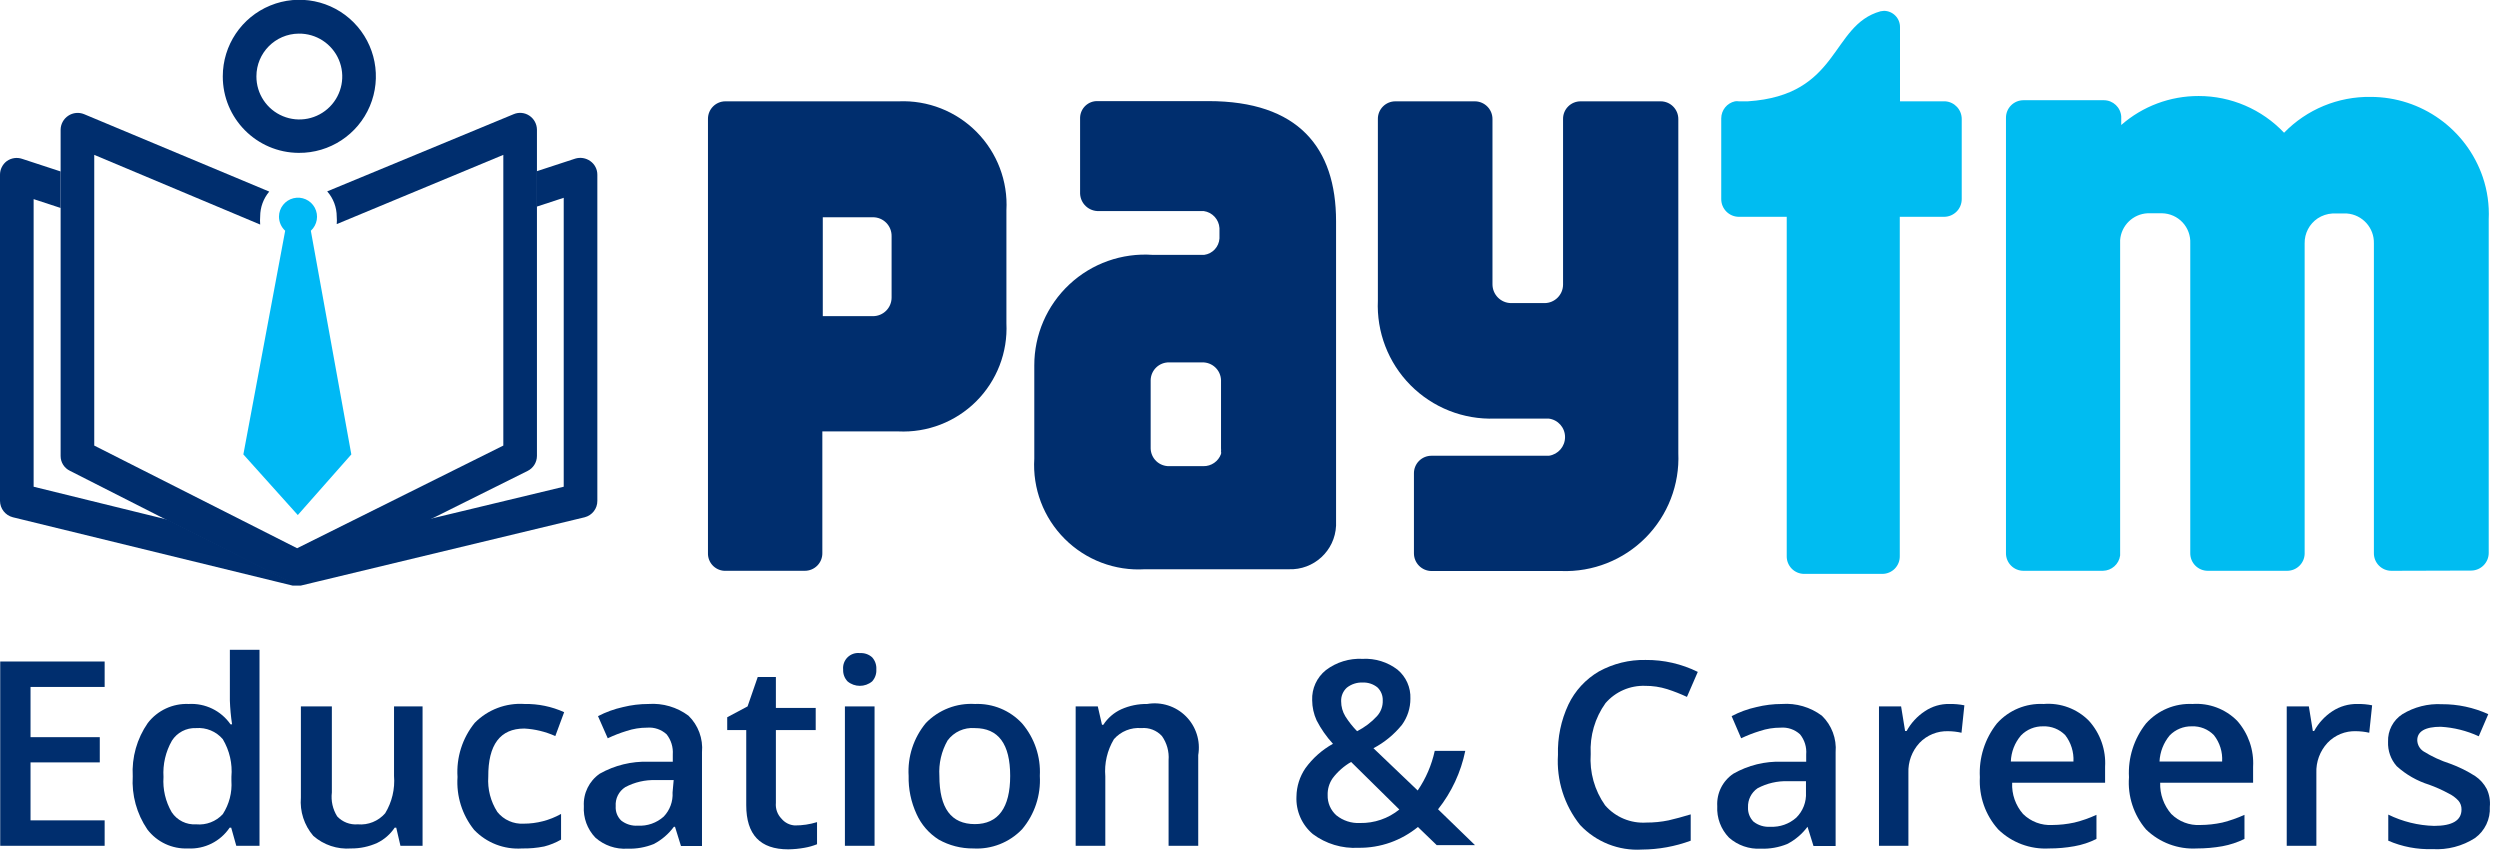 <?xml version="1.0" encoding="UTF-8"?>
<svg width="113px" height="39px" viewBox="0 0 113 39" version="1.1" xmlns="http://www.w3.org/2000/svg" xmlns:xlink="http://www.w3.org/1999/xlink">
    <!-- Generator: Sketch 56.3 (81716) - https://sketch.com -->
    <title>education logo</title>
    <desc>Created with Sketch.</desc>
    <g id="Page-1" stroke="none" stroke-width="1" fill="none" fill-rule="evenodd">
        <g id="Explore-Landing" transform="translate(-124, -17)">
            <g id="Group-50">
                <g id="education-logo" transform="translate(124, 16)">
                    <path d="M44.05,33.91 C43.571,33.871 43.106,34.083 42.82,34.47 C42.543,34.956 42.415,35.512 42.45,36.07 C42.45,37.53 42.98,38.25 44.06,38.25 C45.14,38.25 45.65,37.53 45.65,36.07 C45.65,34.61 45.12,33.91 44.05,33.91 Z" id="Path"></path>
                    <ellipse id="Oval" cx="13.5" cy="4.45" rx="1.91" ry="1.93"></ellipse>
                    <path d="M60.24,36.17 C60.082,36.395 60.001,36.665 60.01,36.94 C60,37.286 60.143,37.619 60.4,37.85 C60.702,38.094 61.082,38.219 61.47,38.2 C62.117,38.213 62.747,37.997 63.25,37.59 L61.07,35.44 C60.748,35.626 60.466,35.874 60.24,36.17 L60.24,36.17 Z" id="Path"></path>
                    <path d="M79.44,36.58 C79.159,36.774 78.997,37.099 79.01,37.44 C78.998,37.682 79.089,37.918 79.26,38.09 C79.476,38.258 79.747,38.34 80.02,38.32 C80.449,38.342 80.869,38.194 81.19,37.91 C81.494,37.611 81.654,37.196 81.63,36.77 L81.63,36.23 L80.82,36.23 C80.337,36.223 79.861,36.344 79.44,36.58 Z" id="Path"></path>
                    <path d="M23.84,22.29 L19.38,24.51 L25.49,23 L25.49,9.94 L24.27,10.34 L24.27,21.61 C24.268,21.9 24.101,22.164 23.84,22.29 L23.84,22.29 Z" id="Path"></path>
                    <path d="M8.86,33.91 C8.421,33.892 8.005,34.109 7.77,34.48 C7.486,34.978 7.354,35.548 7.39,36.12 C7.352,36.675 7.481,37.229 7.76,37.71 C8.004,38.08 8.428,38.29 8.87,38.26 C9.32,38.302 9.764,38.132 10.07,37.8 C10.36,37.352 10.497,36.822 10.46,36.29 L10.46,36.11 C10.512,35.516 10.375,34.922 10.07,34.41 C9.77,34.059 9.32,33.873 8.86,33.91 L8.86,33.91 Z" id="Path"></path>
                    <path d="M61.34,34.05 C61.678,33.879 61.983,33.649 62.24,33.37 C62.416,33.176 62.51,32.922 62.5,32.66 C62.508,32.438 62.42,32.224 62.26,32.07 C62.073,31.92 61.839,31.842 61.6,31.85 C61.34,31.838 61.085,31.92 60.88,32.08 C60.705,32.238 60.61,32.465 60.62,32.7 C60.619,32.94 60.685,33.175 60.81,33.38 C60.963,33.621 61.14,33.846 61.34,34.05 L61.34,34.05 Z" id="Path"></path>
                    <path d="M54.34,17.38 L52.85,17.38 C52.633,17.375 52.422,17.456 52.264,17.606 C52.107,17.756 52.015,17.963 52.01,18.18 L52.01,18.18 L52.01,18.75 L52.01,18.75 L52.01,21.27 C52.015,21.487 52.107,21.694 52.264,21.844 C52.422,21.994 52.633,22.075 52.85,22.07 L54.34,22.07 C54.697,22.078 55.02,21.856 55.14,21.52 L55.14,21.52 C55.15,21.484 55.15,21.446 55.14,21.41 C55.145,21.363 55.145,21.317 55.14,21.27 L55.14,18.18 C55.125,17.745 54.775,17.395 54.34,17.38 L54.34,17.38 Z" id="Path"></path>
                    <path d="M2.74,21.61 L2.74,10.35 L1.52,10 L1.52,23 L7.59,24.49 L3.16,22.28 C2.902,22.156 2.739,21.896 2.74,21.61 Z" id="Path"></path>
                    <path d="M99.1,33.83 C98.724,33.823 98.362,33.971 98.1,34.24 C97.823,34.573 97.661,34.987 97.64,35.42 L100.5,35.42 C100.527,34.991 100.395,34.568 100.13,34.23 C99.862,33.952 99.485,33.806 99.1,33.83 L99.1,33.83 Z" id="Path"></path>
                    <path d="M39.46,10.82 L37.19,10.82 L37.19,15.3 L39.46,15.3 C39.683,15.3 39.896,15.212 40.054,15.054 C40.212,14.896 40.3,14.683 40.3,14.46 L40.3,11.67 C40.303,11.445 40.215,11.229 40.058,11.07 C39.9,10.91 39.685,10.82 39.46,10.82 L39.46,10.82 Z" id="Path"></path>
                    <path d="M28.21,36.58 C27.92,36.766 27.755,37.096 27.78,37.44 C27.763,37.683 27.854,37.921 28.03,38.09 C28.243,38.256 28.51,38.338 28.78,38.32 C29.226,38.359 29.668,38.21 30,37.91 C30.311,37.615 30.476,37.198 30.45,36.77 L30.45,36.23 L29.64,36.23 C29.14,36.214 28.646,36.335 28.21,36.58 Z" id="Path"></path>
                    <path d="M92.37,33.83 C91.994,33.823 91.632,33.971 91.37,34.24 C91.087,34.57 90.925,34.986 90.91,35.42 L93.77,35.42 C93.792,34.992 93.661,34.57 93.4,34.23 C93.131,33.954 92.755,33.808 92.37,33.83 Z" id="Path"></path>
                    <path d="M111.7,26.79 C112.138,26.785 112.49,26.428 112.49,25.99 L112.49,10.91 C112.52,10.262 112.428,9.614 112.22,9 C111.478,6.838 109.446,5.384 107.16,5.38 L107.16,5.38 C105.686,5.357 104.268,5.943 103.24,7 C102.236,5.939 100.84,5.339 99.38,5.34 L99.38,5.34 C98.093,5.336 96.848,5.802 95.88,6.65 L95.88,6.27 C95.854,5.857 95.514,5.534 95.1,5.53 L91.46,5.53 C91.249,5.53 91.046,5.615 90.898,5.765 C90.749,5.915 90.667,6.119 90.67,6.33 L90.67,26 C90.667,26.211 90.749,26.415 90.898,26.565 C91.046,26.715 91.249,26.8 91.46,26.8 L95.05,26.8 C95.445,26.794 95.776,26.501 95.83,26.11 L95.83,11.85 C95.88,11.192 96.411,10.673 97.07,10.64 L97.73,10.64 C98.08,10.648 98.412,10.796 98.652,11.052 C98.891,11.308 99.016,11.65 99,12 L99,26 C98.997,26.211 99.079,26.415 99.228,26.565 C99.376,26.715 99.579,26.8 99.79,26.8 L103.38,26.8 C103.805,26.8 104.154,26.465 104.17,26.04 L104.17,12 C104.162,11.547 104.384,11.122 104.76,10.87 C104.957,10.741 105.185,10.665 105.42,10.65 L106.08,10.65 C106.781,10.703 107.318,11.297 107.3,12 L107.3,26 C107.297,26.211 107.379,26.415 107.528,26.565 C107.676,26.715 107.879,26.8 108.09,26.8 L111.7,26.79 Z" id="Path" fill="#00BCF1" fill-rule="nonzero"></path>
                    <path d="M87.93,5.58 L85.88,5.58 L85.88,2.23 L85.88,2.23 C85.883,2.036 85.808,1.85 85.673,1.711 C85.538,1.572 85.354,1.493 85.16,1.49 L85,1.51 C82.73,2.14 83.18,5.31 79,5.58 L78.6,5.58 C78.54,5.57 78.48,5.57 78.42,5.58 L78.42,5.58 C78.058,5.66 77.801,5.98 77.8,6.35 L77.8,10 C77.8,10.442 78.158,10.8 78.6,10.8 L80.76,10.8 L80.76,26.14 C80.757,26.35 80.838,26.552 80.984,26.702 C81.131,26.852 81.33,26.937 81.54,26.94 L85.09,26.94 C85.3,26.937 85.499,26.852 85.646,26.702 C85.792,26.552 85.873,26.35 85.87,26.14 L85.87,10.8 L87.87,10.8 C88.312,10.8 88.67,10.442 88.67,10 L88.67,6.38 C88.671,5.961 88.348,5.611 87.93,5.58 Z" id="Path" fill="#00BCF1" fill-rule="nonzero"></path>
                    <path d="M67.57,19.92 L70,19.92 C70.424,19.971 70.743,20.332 70.74,20.76 C70.739,21.183 70.428,21.54 70.01,21.6 L69.95,21.6 L64.7,21.6 C64.489,21.6 64.286,21.685 64.138,21.835 C63.989,21.985 63.907,22.189 63.91,22.4 L63.91,26.01 C63.91,26.448 64.262,26.805 64.7,26.81 L70.57,26.81 C71.995,26.862 73.377,26.315 74.382,25.303 C75.386,24.291 75.922,22.905 75.86,21.48 L75.86,6.38 C75.86,5.942 75.508,5.585 75.07,5.58 L71.44,5.58 C71.229,5.58 71.026,5.665 70.878,5.815 C70.729,5.965 70.647,6.169 70.65,6.38 L70.65,13.87 C70.645,14.33 70.27,14.7 69.81,14.7 L68.3,14.7 C67.834,14.695 67.46,14.316 67.46,13.85 L67.46,6.38 C67.46,5.942 67.108,5.585 66.67,5.58 L63.07,5.58 C62.859,5.58 62.656,5.665 62.508,5.815 C62.359,5.965 62.277,6.169 62.28,6.38 L62.28,14.58 C62.215,16.006 62.749,17.395 63.754,18.41 C64.759,19.424 66.143,19.972 67.57,19.92 Z" id="Path" fill="#002E6E" fill-rule="nonzero"></path>
                    <path d="M45.49,15.61 L45.49,10.51 C45.562,9.192 45.074,7.906 44.146,6.967 C43.219,6.028 41.938,5.524 40.62,5.58 L32.78,5.58 C32.348,5.585 32,5.938 32,6.37 L32,26 C31.988,26.42 32.311,26.773 32.73,26.8 L36.38,26.8 C36.591,26.8 36.794,26.715 36.942,26.565 C37.091,26.415 37.173,26.211 37.17,26 L37.17,20.5 L40.6,20.5 C41.915,20.564 43.196,20.069 44.128,19.138 C45.059,18.206 45.554,16.925 45.49,15.61 Z M40.3,12.21 L40.3,14.45 C40.3,14.673 40.212,14.886 40.054,15.044 C39.896,15.202 39.683,15.29 39.46,15.29 L37.19,15.29 L37.19,10.82 L39.46,10.82 C39.685,10.82 39.9,10.91 40.058,11.07 C40.215,11.229 40.303,11.445 40.3,11.67 L40.3,12.21 Z" id="Shape" fill="#002E6E" fill-rule="nonzero"></path>
                    <path d="M60.39,24.76 L60.39,11 C60.39,7.67 58.68,5.57 54.62,5.57 L49.62,5.57 C49.414,5.562 49.213,5.637 49.063,5.778 C48.913,5.919 48.825,6.114 48.82,6.32 L48.82,9.75 C48.828,9.968 48.922,10.173 49.081,10.321 C49.241,10.469 49.452,10.548 49.67,10.54 L54.41,10.54 C54.799,10.596 55.096,10.918 55.12,11.31 L55.12,11.78 C55.095,12.159 54.807,12.469 54.43,12.52 L52.1,12.52 C50.714,12.423 49.351,12.906 48.336,13.855 C47.321,14.803 46.747,16.131 46.75,17.52 L46.75,21.73 C46.667,23.08 47.167,24.4 48.124,25.356 C49.08,26.313 50.4,26.813 51.75,26.73 L58.25,26.73 C59.384,26.775 60.341,25.894 60.39,24.76 Z M55.19,20.71 L55.19,21.27 C55.195,21.317 55.195,21.363 55.19,21.41 C55.2,21.446 55.2,21.484 55.19,21.52 L55.19,21.52 C55.07,21.856 54.747,22.078 54.39,22.07 L52.85,22.07 C52.633,22.075 52.422,21.994 52.264,21.844 C52.107,21.694 52.015,21.487 52.01,21.27 L52.01,18.75 L52.01,18.75 L52.01,18.18 L52.01,18.18 C52.015,17.963 52.107,17.756 52.264,17.606 C52.422,17.456 52.633,17.375 52.85,17.38 L54.34,17.38 C54.795,17.369 55.174,17.725 55.19,18.18 L55.19,20.71 Z" id="Shape" fill="#002E6E" fill-rule="nonzero"></path>
                    <path d="M27,23.64 L27,8.9 C27.002,8.653 26.882,8.421 26.68,8.28 C26.483,8.14 26.231,8.099 26,8.17 L24.26,8.74 L24.26,10.34 L25.48,9.94 L25.48,23 L19.37,24.47 L13.76,27.27 C13.654,27.32 13.538,27.347 13.42,27.35 C13.301,27.351 13.183,27.32 13.08,27.26 L7.58,24.49 L1.52,23 L1.52,10 L2.74,10.4 L2.74,8.75 L1,8.18 C0.767,8.101 0.511,8.138 0.31,8.28 C0.114,8.426 -0.001,8.656 -4.07649512e-06,8.9 L-4.07649512e-06,23.64 C0.003,23.99 0.241,24.294 0.58,24.38 L13.23,27.47 L13.41,27.47 L13.59,27.47 L26.43,24.38 C26.767,24.293 27.002,23.988 27,23.64 Z" id="Path" fill="#002E6E" fill-rule="nonzero"></path>
                    <path d="M2.74,21.61 C2.739,21.896 2.902,22.156 3.16,22.28 L7.59,24.53 L13.09,27.3 C13.193,27.36 13.311,27.391 13.43,27.39 C13.548,27.387 13.664,27.36 13.77,27.31 L19.38,24.51 L23.84,22.29 C24.101,22.164 24.268,21.9 24.27,21.61 L24.27,6.86 C24.267,6.607 24.14,6.371 23.93,6.23 C23.72,6.088 23.453,6.062 23.22,6.16 L14.79,9.65 C15.067,9.965 15.22,10.37 15.22,10.79 C15.23,10.903 15.23,11.017 15.22,11.13 L22.75,8 L22.75,21.14 L13.43,25.78 L4.26,21.14 L4.26,8 L11.76,11.15 C11.75,11.027 11.75,10.903 11.76,10.78 C11.761,10.37 11.906,9.974 12.17,9.66 L3.8,6.16 C3.565,6.064 3.297,6.091 3.086,6.231 C2.874,6.371 2.744,6.606 2.74,6.86 L2.74,21.61 Z" id="Path" fill="#002E6E" fill-rule="nonzero"></path>
                    <path d="M13.5,7.91 C14.902,7.922 16.173,7.087 16.718,5.795 C17.263,4.503 16.974,3.01 15.987,2.014 C15,1.018 13.51,0.717 12.213,1.251 C10.916,1.784 10.07,3.048 10.07,4.45 C10.064,6.351 11.599,7.899 13.5,7.91 L13.5,7.91 Z M13.5,2.52 C14.288,2.508 15.005,2.974 15.315,3.699 C15.624,4.424 15.463,5.264 14.909,5.824 C14.354,6.385 13.516,6.554 12.788,6.252 C12.059,5.951 11.586,5.238 11.59,4.45 C11.59,3.392 12.442,2.531 13.5,2.52 Z" id="Shape" fill="#002E6E" fill-rule="nonzero"></path>
                    <path d="M12.61,10.79 C12.61,11.033 12.711,11.265 12.89,11.43 L11,21.54 L13.46,24.28 L15.88,21.54 L14.05,11.43 C14.34,11.165 14.414,10.736 14.228,10.389 C14.042,10.042 13.645,9.866 13.263,9.96 C12.881,10.055 12.612,10.397 12.61,10.79 L12.61,10.79 Z" id="Path" fill="#00B9F5" fill-rule="nonzero"></path>
                    <polygon id="Path" fill="#002E6E" fill-rule="nonzero" points="0.01 39.23 4.73 39.23 4.73 38.08 1.38 38.08 1.38 35.46 4.51 35.46 4.51 34.32 1.38 34.32 1.38 32.05 4.73 32.05 4.73 30.9 0.01 30.9"></polygon>
                    <path d="M10.39,32.66 C10.402,33.022 10.435,33.382 10.49,33.74 L10.42,33.74 C9.993,33.125 9.277,32.777 8.53,32.82 C7.81,32.788 7.12,33.109 6.68,33.68 C6.19,34.385 5.951,35.233 6,36.09 C5.948,36.941 6.18,37.785 6.66,38.49 C7.095,39.061 7.783,39.382 8.5,39.35 C9.248,39.389 9.962,39.032 10.38,38.41 L10.45,38.41 L10.68,39.23 L11.73,39.23 L11.73,30.37 L10.39,30.37 L10.39,32.66 Z M10.46,36.29 C10.497,36.822 10.36,37.352 10.07,37.8 C9.764,38.132 9.32,38.302 8.87,38.26 C8.428,38.29 8.004,38.08 7.76,37.71 C7.481,37.229 7.352,36.675 7.39,36.12 C7.354,35.548 7.486,34.978 7.77,34.48 C8.005,34.109 8.421,33.892 8.86,33.91 C9.32,33.873 9.77,34.059 10.07,34.41 C10.375,34.922 10.512,35.516 10.46,36.11 L10.46,36.29 Z" id="Shape" fill="#002E6E" fill-rule="nonzero"></path>
                    <path d="M17.81,36.07 C17.858,36.661 17.718,37.253 17.41,37.76 C17.101,38.116 16.64,38.302 16.17,38.26 C15.821,38.289 15.478,38.156 15.24,37.9 C15.039,37.578 14.954,37.197 15,36.82 L15,32.93 L13.6,32.93 L13.6,37.05 C13.548,37.678 13.75,38.301 14.16,38.78 C14.63,39.193 15.246,39.398 15.87,39.35 C16.277,39.353 16.68,39.268 17.05,39.1 C17.37,38.944 17.643,38.706 17.84,38.41 L17.91,38.41 L18.1,39.23 L19.1,39.23 L19.1,32.93 L17.81,32.93 L17.81,36.07 Z" id="Path" fill="#002E6E" fill-rule="nonzero"></path>
                    <path d="M23.7,33.93 C24.184,33.956 24.658,34.072 25.1,34.27 L25.5,33.19 C24.938,32.935 24.327,32.809 23.71,32.82 C22.872,32.763 22.051,33.073 21.46,33.67 C20.9,34.359 20.622,35.234 20.68,36.12 C20.621,36.983 20.889,37.836 21.43,38.51 C21.993,39.098 22.788,39.406 23.6,39.35 C23.936,39.356 24.271,39.326 24.6,39.26 C24.866,39.192 25.122,39.088 25.36,38.95 L25.36,37.79 C24.844,38.079 24.262,38.23 23.67,38.23 C23.211,38.256 22.767,38.059 22.48,37.7 C22.176,37.228 22.033,36.67 22.07,36.11 C22.06,34.66 22.61,33.93 23.7,33.93 Z" id="Path" fill="#002E6E" fill-rule="nonzero"></path>
                    <path d="M29.31,32.82 C28.922,32.82 28.536,32.867 28.16,32.96 C27.767,33.047 27.387,33.184 27.03,33.37 L27.47,34.37 C27.745,34.239 28.029,34.129 28.32,34.04 C28.62,33.94 28.934,33.889 29.25,33.89 C29.572,33.863 29.891,33.972 30.13,34.19 C30.333,34.448 30.433,34.772 30.41,35.1 L30.41,35.43 L29.32,35.43 C28.548,35.404 27.783,35.591 27.11,35.97 C26.63,36.301 26.357,36.858 26.39,37.44 C26.357,37.965 26.546,38.48 26.91,38.86 C27.308,39.213 27.829,39.393 28.36,39.36 C28.767,39.374 29.172,39.302 29.55,39.15 C29.909,38.963 30.22,38.696 30.46,38.37 L30.51,38.37 L30.78,39.24 L31.73,39.24 L31.73,35 C31.785,34.386 31.561,33.78 31.12,33.35 C30.6,32.962 29.957,32.774 29.31,32.82 L29.31,32.82 Z M30.4,36.82 C30.424,37.223 30.279,37.618 30,37.91 C29.68,38.197 29.259,38.345 28.83,38.32 C28.56,38.338 28.293,38.256 28.08,38.09 C27.904,37.921 27.813,37.683 27.83,37.44 C27.805,37.096 27.97,36.766 28.26,36.58 C28.684,36.354 29.16,36.244 29.64,36.26 L30.45,36.26 L30.4,36.82 Z" id="Shape" fill="#002E6E" fill-rule="nonzero"></path>
                    <path d="M35.32,38 C35.137,37.811 35.046,37.552 35.07,37.29 L35.07,34 L36.87,34 L36.87,33 L35.07,33 L35.07,31.6 L34.25,31.6 L33.79,32.93 L32.87,33.42 L32.87,34 L33.73,34 L33.73,37.39 C33.73,38.73 34.36,39.39 35.63,39.39 C35.875,39.387 36.119,39.364 36.36,39.32 C36.555,39.287 36.746,39.233 36.93,39.16 L36.93,38.16 C36.606,38.261 36.269,38.311 35.93,38.31 C35.692,38.297 35.471,38.184 35.32,38 L35.32,38 Z" id="Path" fill="#002E6E" fill-rule="nonzero"></path>
                    <rect id="Rectangle" fill="#002E6E" fill-rule="nonzero" x="38.19" y="32.93" width="1.34" height="6.3"></rect>
                    <path d="M38.87,30.52 C38.665,30.495 38.46,30.564 38.312,30.708 C38.165,30.852 38.09,31.055 38.11,31.26 C38.1,31.46 38.172,31.655 38.31,31.8 C38.632,32.067 39.098,32.067 39.42,31.8 C39.554,31.653 39.623,31.458 39.61,31.26 C39.624,31.058 39.556,30.86 39.42,30.71 C39.27,30.575 39.071,30.507 38.87,30.52 Z" id="Path" fill="#002E6E" fill-rule="nonzero"></path>
                    <path d="M44.07,32.82 C43.24,32.769 42.429,33.083 41.85,33.68 C41.296,34.349 41.017,35.203 41.07,36.07 C41.056,36.667 41.179,37.258 41.43,37.8 C41.643,38.273 41.991,38.673 42.43,38.95 C42.906,39.218 43.444,39.355 43.99,39.35 C44.819,39.398 45.627,39.08 46.2,38.48 C46.765,37.809 47.051,36.946 47,36.07 C47.047,35.207 46.761,34.358 46.2,33.7 C45.653,33.109 44.875,32.787 44.07,32.82 L44.07,32.82 Z M44.07,38.25 C42.99,38.25 42.46,37.53 42.46,36.07 C42.425,35.512 42.553,34.956 42.83,34.47 C43.116,34.083 43.581,33.871 44.06,33.91 C45.13,33.91 45.66,34.63 45.66,36.07 C45.66,37.51 45.12,38.25 44.06,38.25 L44.07,38.25 Z" id="Shape" fill="#002E6E" fill-rule="nonzero"></path>
                    <path d="M51.85,32.82 C51.447,32.814 51.048,32.896 50.68,33.06 C50.349,33.212 50.068,33.455 49.87,33.76 L49.81,33.76 L49.62,32.93 L48.62,32.93 L48.62,39.23 L49.96,39.23 L49.96,36.09 C49.911,35.503 50.047,34.915 50.35,34.41 C50.661,34.057 51.121,33.871 51.59,33.91 C51.939,33.878 52.283,34.011 52.52,34.27 C52.744,34.587 52.85,34.973 52.82,35.36 L52.82,39.23 L54.16,39.23 L54.16,35.13 C54.27,34.49 54.062,33.836 53.603,33.377 C53.144,32.918 52.49,32.71 51.85,32.82 L51.85,32.82 Z" id="Path" fill="#002E6E" fill-rule="nonzero"></path>
                    <path d="M66.23,34.94 L64.85,34.94 C64.711,35.581 64.449,36.188 64.08,36.73 L62.08,34.82 C62.578,34.558 63.016,34.197 63.37,33.76 C63.618,33.417 63.752,33.004 63.75,32.58 C63.771,32.077 63.556,31.593 63.17,31.27 C62.718,30.924 62.158,30.75 61.59,30.78 C60.994,30.749 60.406,30.929 59.93,31.29 C59.519,31.619 59.289,32.124 59.31,32.65 C59.312,32.964 59.38,33.274 59.51,33.56 C59.708,33.945 59.957,34.302 60.25,34.62 C59.757,34.893 59.33,35.272 59,35.73 C58.746,36.105 58.607,36.547 58.6,37 C58.568,37.651 58.842,38.28 59.34,38.7 C59.933,39.142 60.662,39.361 61.4,39.32 C61.894,39.327 62.385,39.245 62.85,39.08 C63.3,38.918 63.719,38.681 64.09,38.38 L64.94,39.2 L66.67,39.2 L65,37.58 C65.612,36.809 66.033,35.904 66.23,34.94 Z M60.88,32.08 C61.085,31.92 61.34,31.838 61.6,31.85 C61.839,31.842 62.073,31.92 62.26,32.07 C62.42,32.224 62.508,32.438 62.5,32.66 C62.51,32.922 62.416,33.176 62.24,33.37 C61.983,33.649 61.678,33.879 61.34,34.05 C61.14,33.846 60.963,33.621 60.81,33.38 C60.685,33.175 60.619,32.94 60.62,32.7 C60.61,32.465 60.705,32.238 60.88,32.08 Z M61.47,38.2 C61.082,38.219 60.702,38.094 60.4,37.85 C60.143,37.619 60,37.286 60.01,36.94 C60.001,36.665 60.082,36.395 60.24,36.17 C60.466,35.874 60.748,35.626 61.07,35.44 L63.25,37.59 C62.747,37.997 62.117,38.213 61.47,38.2 L61.47,38.2 Z" id="Shape" fill="#002E6E" fill-rule="nonzero"></path>
                    <path d="M74.36,32 C74.699,31.998 75.037,32.048 75.36,32.15 C75.664,32.248 75.961,32.365 76.25,32.5 L76.74,31.37 C76.007,31.007 75.198,30.822 74.38,30.83 C73.643,30.815 72.916,30.995 72.27,31.35 C71.67,31.7 71.189,32.223 70.89,32.85 C70.558,33.559 70.397,34.337 70.42,35.12 C70.348,36.264 70.704,37.394 71.42,38.29 C72.142,39.058 73.168,39.465 74.22,39.4 C74.971,39.395 75.715,39.26 76.42,39 L76.42,37.81 C76.06,37.92 75.72,38.01 75.42,38.08 C75.091,38.148 74.756,38.181 74.42,38.18 C73.709,38.226 73.017,37.938 72.55,37.4 C72.073,36.724 71.844,35.905 71.9,35.08 C71.856,34.26 72.092,33.448 72.57,32.78 C73.019,32.264 73.676,31.977 74.36,32 L74.36,32 Z" id="Path" fill="#002E6E" fill-rule="nonzero"></path>
                    <path d="M80.54,32.82 C80.152,32.82 79.766,32.867 79.39,32.96 C79,33.045 78.623,33.183 78.27,33.37 L78.7,34.37 C78.975,34.239 79.259,34.129 79.55,34.04 C79.85,33.94 80.164,33.889 80.48,33.89 C80.802,33.863 81.121,33.972 81.36,34.19 C81.568,34.446 81.668,34.772 81.64,35.1 L81.64,35.43 L80.55,35.43 C79.781,35.402 79.019,35.589 78.35,35.97 C77.863,36.296 77.585,36.855 77.62,37.44 C77.591,37.967 77.783,38.481 78.15,38.86 C78.545,39.21 79.063,39.39 79.59,39.36 C79.997,39.375 80.403,39.303 80.78,39.15 C81.142,38.964 81.457,38.697 81.7,38.37 L81.7,38.37 L81.97,39.24 L82.97,39.24 L82.97,35 C83.021,34.385 82.793,33.779 82.35,33.35 C81.83,32.962 81.187,32.773 80.54,32.82 Z M81.63,36.82 C81.654,37.246 81.494,37.661 81.19,37.96 C80.869,38.244 80.449,38.392 80.02,38.37 C79.747,38.39 79.476,38.308 79.26,38.14 C79.089,37.968 78.998,37.732 79.01,37.49 C78.997,37.149 79.159,36.824 79.44,36.63 C79.864,36.404 80.34,36.294 80.82,36.31 L81.63,36.31 L81.63,36.82 Z" id="Shape" fill="#002E6E" fill-rule="nonzero"></path>
                    <path d="M87,33.15 C86.658,33.375 86.377,33.681 86.18,34.04 L86.11,34.04 L85.93,32.93 L84.93,32.93 L84.93,39.23 L86.26,39.23 L86.26,35.94 C86.24,35.438 86.42,34.949 86.76,34.58 C87.098,34.226 87.571,34.034 88.06,34.05 C88.262,34.052 88.463,34.076 88.66,34.12 L88.79,32.88 C88.569,32.836 88.345,32.816 88.12,32.82 C87.721,32.81 87.33,32.926 87,33.15 Z" id="Path" fill="#002E6E" fill-rule="nonzero"></path>
                    <path d="M92.37,32.82 C91.57,32.779 90.794,33.103 90.26,33.7 C89.715,34.389 89.441,35.253 89.49,36.13 C89.442,36.996 89.74,37.845 90.32,38.49 C90.932,39.086 91.767,39.398 92.62,39.35 C93.002,39.351 93.384,39.318 93.76,39.25 C94.108,39.189 94.445,39.078 94.76,38.92 L94.76,37.83 C94.439,37.979 94.104,38.096 93.76,38.18 C93.431,38.251 93.096,38.288 92.76,38.29 C92.269,38.317 91.79,38.136 91.44,37.79 C91.101,37.401 90.925,36.896 90.95,36.38 L95.15,36.38 L95.15,35.66 C95.196,34.897 94.932,34.147 94.42,33.58 C93.883,33.035 93.132,32.757 92.37,32.82 L92.37,32.82 Z M90.89,35.42 C90.905,34.986 91.067,34.57 91.35,34.24 C91.612,33.971 91.974,33.823 92.35,33.83 C92.725,33.816 93.088,33.962 93.35,34.23 C93.611,34.57 93.742,34.992 93.72,35.42 L90.89,35.42 Z" id="Shape" fill="#002E6E" fill-rule="nonzero"></path>
                    <path d="M99.1,32.82 C98.303,32.782 97.532,33.106 97,33.7 C96.455,34.389 96.181,35.253 96.23,36.13 C96.165,36.987 96.442,37.836 97,38.49 C97.612,39.086 98.447,39.398 99.3,39.35 C99.686,39.35 100.07,39.317 100.45,39.25 C100.797,39.186 101.133,39.075 101.45,38.92 L101.45,37.83 C101.128,37.977 100.793,38.094 100.45,38.18 C100.121,38.251 99.786,38.288 99.45,38.29 C98.962,38.317 98.486,38.135 98.14,37.79 C97.802,37.4 97.623,36.896 97.64,36.38 L101.84,36.38 L101.84,35.66 C101.884,34.899 101.625,34.151 101.12,33.58 C100.589,33.045 99.852,32.767 99.1,32.82 L99.1,32.82 Z M97.61,35.42 C97.631,34.987 97.793,34.573 98.07,34.24 C98.332,33.971 98.694,33.823 99.07,33.83 C99.445,33.815 99.809,33.961 100.07,34.23 C100.335,34.568 100.467,34.991 100.44,35.42 L97.61,35.42 Z" id="Shape" fill="#002E6E" fill-rule="nonzero"></path>
                    <path d="M105.42,33.15 C105.078,33.375 104.797,33.681 104.6,34.04 L104.54,34.04 L104.36,32.93 L103.36,32.93 L103.36,39.23 L104.7,39.23 L104.7,35.94 C104.68,35.438 104.86,34.949 105.2,34.58 C105.537,34.224 106.011,34.031 106.5,34.05 C106.699,34.053 106.896,34.076 107.09,34.12 L107.22,32.88 C107.003,32.836 106.782,32.816 106.56,32.82 C106.155,32.812 105.758,32.927 105.42,33.15 Z" id="Path" fill="#002E6E" fill-rule="nonzero"></path>
                    <path d="M112.4,36.66 C112.277,36.427 112.099,36.227 111.88,36.08 C111.525,35.853 111.146,35.665 110.75,35.52 C110.325,35.384 109.919,35.196 109.54,34.96 C109.371,34.849 109.266,34.662 109.26,34.46 C109.26,34.06 109.62,33.85 110.32,33.85 C110.915,33.884 111.499,34.03 112.04,34.28 L112.47,33.28 C111.811,32.98 111.094,32.826 110.37,32.83 C109.745,32.797 109.125,32.954 108.59,33.28 C108.167,33.552 107.92,34.028 107.94,34.53 C107.924,34.933 108.063,35.327 108.33,35.63 C108.753,36.014 109.255,36.3 109.8,36.47 C110.099,36.578 110.39,36.708 110.67,36.86 C110.84,36.94 110.993,37.052 111.12,37.19 C111.215,37.301 111.264,37.444 111.26,37.59 C111.26,38.08 110.85,38.33 110.02,38.33 C109.301,38.311 108.595,38.137 107.95,37.82 L107.95,39 C108.58,39.273 109.263,39.403 109.95,39.38 C110.627,39.421 111.299,39.246 111.87,38.88 C112.319,38.554 112.571,38.023 112.54,37.47 C112.567,37.192 112.519,36.912 112.4,36.66 L112.4,36.66 Z" id="Path" fill="#002E6E" fill-rule="nonzero"></path>
                </g>
            </g>
        </g>
    </g>
</svg>
